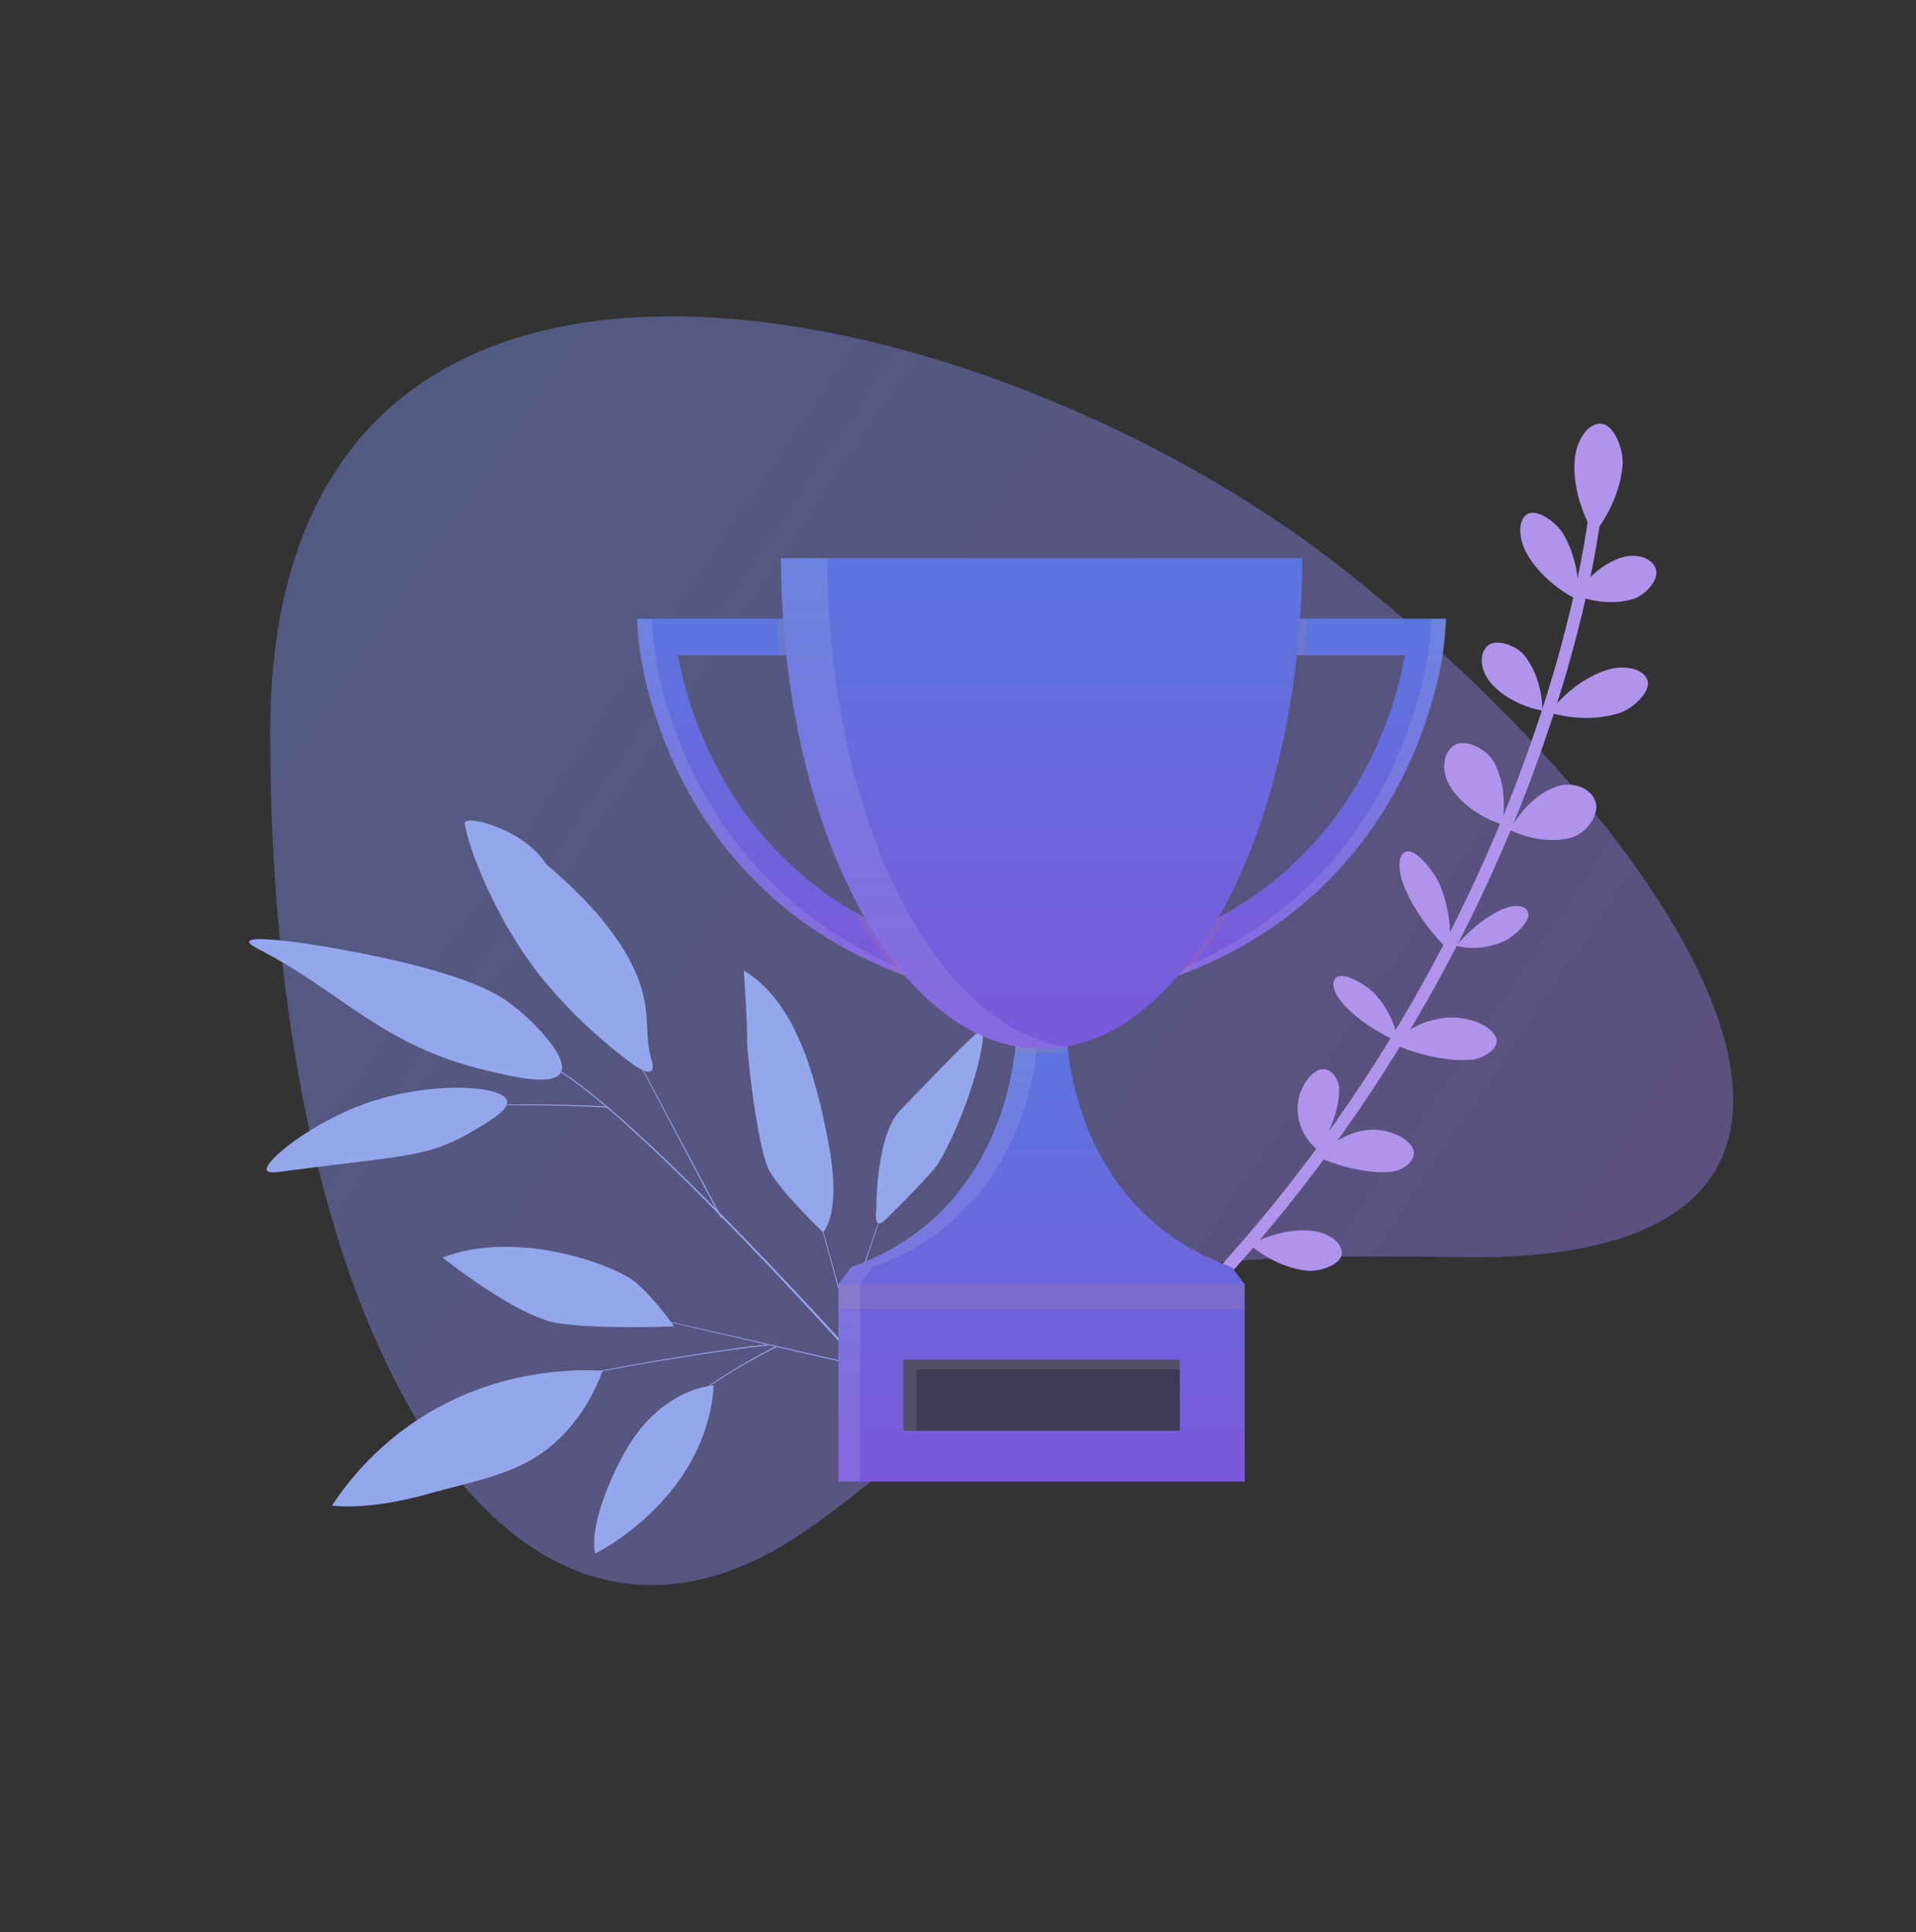 <svg width="814" height="821" viewBox="0 0 814 821" fill="none" xmlns="http://www.w3.org/2000/svg">
<rect x="0" y="0" width="814" height="821" fill="#333333" stroke="none"/>
<path d="M619.68 534.111C828.885 537.868 721.788 361.093 571.069 242.066C420.35 123.038 114.77 50.866 114.769 311.398C114.768 571.93 218.381 739.001 344.573 648.772C470.764 558.542 410.476 530.354 619.68 534.111Z" fill="url(#paint0_linear)" fill-opacity="0.4"/>
<path d="M434.858 622.645C653.464 453.193 679.762 222.216 680.001 219.91L674.779 219.357C674.544 221.651 648.408 450.489 431.639 618.496L434.858 622.645Z" fill="#B094EC"/>
<path d="M677.199 226.763C677.199 226.763 688.276 213.885 689.356 197.188C689.759 191.149 685.878 180.401 680.245 180.031C674.622 179.661 669.561 187.055 668.973 195.852C667.891 212.554 677.199 226.763 677.199 226.763Z" fill="#B094EC"/>
<path d="M670.638 255.032C670.638 255.032 671.917 239.941 664.156 226.86C661.345 222.121 653.095 215.941 648.915 218.423C644.734 220.891 644.919 228.932 649.008 235.834C656.769 248.91 670.638 255.032 670.638 255.032Z" fill="#B094EC"/>
<path d="M655.295 301.919C655.295 301.919 655.628 288.003 647.34 278.138C644.328 274.569 635.986 271.056 632.076 274.323C628.198 277.596 628.849 284.793 633.218 289.984C641.511 299.849 655.295 301.919 655.295 301.919Z" fill="#B094EC"/>
<path d="M669.415 252.935C669.415 252.935 682.15 258.361 694.32 254.341C698.736 252.874 705.044 246.475 703.457 241.691C701.867 236.899 694.97 234.85 688.562 236.975C676.397 240.998 669.415 252.935 669.415 252.935Z" fill="#B094EC"/>
<path d="M531.122 528.933C531.122 528.933 541.556 538.523 555.471 539.892C560.519 540.382 569.587 537.425 570.038 532.73C570.501 528.042 564.468 523.608 557.137 522.896C543.228 521.535 531.122 528.933 531.122 528.933Z" fill="#B094EC"/>
<path d="M658.28 302.75C658.28 302.75 673.33 307.794 688.2 302.874C693.59 301.095 701.549 293.971 699.894 288.972C698.229 284.004 690.049 282.21 682.211 284.808C667.339 289.729 658.28 302.75 658.28 302.75Z" fill="#B094EC"/>
<path d="M641.461 352.638C641.461 352.638 655.535 359.848 668.531 355.543C673.241 353.987 679.796 346.522 677.841 340.609C675.883 334.706 668.308 331.912 661.459 334.165C648.456 338.467 641.461 352.638 641.461 352.638Z" fill="#B094EC"/>
<path d="M638.158 350.316C638.158 350.316 641.432 335.091 634.218 323.023C631.607 318.66 623.008 313.551 617.971 316.567C612.924 319.581 612.153 327.57 615.957 333.924C623.178 345.983 638.158 350.316 638.158 350.316Z" fill="#B094EC"/>
<path d="M593.789 442.534C593.789 442.534 593.216 432.327 584.24 422.436C580.991 418.858 572.378 413.629 568.684 414.835C564.98 416.029 566.126 421.572 570.84 426.784C579.818 436.669 593.789 442.534 593.789 442.534Z" fill="#B094EC"/>
<path d="M618.634 401.803C618.634 401.803 627.775 404.771 638.743 400.014C642.713 398.281 649.461 392.258 649.331 388.499C649.189 384.724 644.024 383.858 638.239 386.369C627.286 391.121 618.634 401.803 618.634 401.803Z" fill="#B094EC"/>
<path d="M560.305 488.915C560.305 488.915 569.069 474.938 568.947 462.716C568.915 458.292 564.886 452.481 559.996 454.74C555.118 456.995 551.195 464.456 551.258 470.886C551.367 483.095 560.305 488.915 560.305 488.915Z" fill="#B094EC"/>
<path d="M591.755 443.548C591.755 443.548 609.326 451.502 624.871 450.275C630.513 449.819 638.009 445.042 635.271 440.103C632.534 435.163 623.157 431.731 614.961 432.377C599.405 433.612 591.755 443.548 591.755 443.548Z" fill="#B094EC"/>
<path d="M560.759 491.953C560.759 491.953 577.423 499.454 591.429 497.798C596.5 497.209 602.884 492.231 599.955 487.343C597.016 482.469 588.186 479.272 580.818 480.141C566.804 481.789 560.759 491.953 560.759 491.953Z" fill="#B094EC"/>
<path d="M615.596 403.884C615.596 403.884 618.011 391.113 611.742 376.026C609.474 370.565 602.192 361.362 598.056 361.676C593.904 361.983 593.435 369.182 596.744 377.123C603.011 392.208 615.596 403.884 615.596 403.884Z" fill="#B094EC"/>
<path d="M269.075 452.308C259.254 445.116 245.508 433.79 231.842 417.468C210.574 392.067 198.56 358.853 197.42 349.789C196.934 345.922 221.948 351.726 231.752 366.784C232.858 368.483 265.11 392.66 272.89 421.218C276.073 432.905 273.834 440.073 276.768 450.248C277.052 451.234 277.907 454.057 276.727 455.025C275.232 456.252 271.286 453.822 269.075 452.308Z" fill="#94A7EC"/>
<path d="M315.981 412.346C315.981 412.346 317.773 438.323 317.383 441.348C316.993 444.373 321.695 487.966 326.8 497.297C331.904 506.627 349.655 523.526 349.655 523.526C349.655 523.526 357.834 516.322 351.906 485.212C345.977 454.101 337.037 424.935 315.981 412.346Z" fill="#94A7EC"/>
<path d="M372.325 513.464C372.325 513.464 372.052 482.474 382.408 471.793C392.765 461.111 411.129 441.675 416.273 437.934C416.558 437.726 416.801 437.658 417.001 437.718C419.787 438.55 413.031 469.101 398.87 493.969C398.869 493.969 396.297 498.486 376.222 518.135C375.627 518.717 374.156 520.129 373.156 519.714C371.739 519.126 372.103 515.221 372.325 513.464Z" fill="#94A7EC"/>
<path d="M188.009 534.283C188.009 534.283 219.251 559.249 236.63 562.081C254.009 564.914 286.385 563.51 286.385 563.51C286.385 563.51 278.844 552.464 270.275 545.021C261.705 537.577 220.025 522.023 188.009 534.283Z" fill="#94A7EC"/>
<path d="M303.136 588.626C303.136 588.626 279.842 589.505 264.397 618.838C248.953 648.171 252.865 660.049 252.865 660.049C252.865 660.049 273.331 650.091 288.344 629.209C303.358 608.326 303.136 588.626 303.136 588.626Z" fill="#94A7EC"/>
<path d="M256.031 582.335C243.183 581.705 209.809 581.835 177.204 603.357C158.963 615.398 147.564 629.775 141.044 639.64C141.044 639.64 155.425 642.145 182.283 634.594C203.992 628.491 221.16 626.17 235.983 612.737C247.467 602.329 253.159 590.201 256.031 582.335Z" fill="#94A7EC"/>
<path d="M105.829 400.042C106.62 396.771 139.301 401.749 164.036 407.211C201.378 415.457 212.325 422.98 217.05 426.567C228.37 435.162 241.617 449.758 238.213 455.781C234.962 461.534 217.672 457.431 206.93 454.881C162.08 444.237 145.603 421.729 110.3 403.489C108.617 402.619 105.578 401.08 105.829 400.042Z" fill="#94A7EC"/>
<path d="M113.392 497.264C111.646 493.67 132.087 477.19 154.854 469.009C182.138 459.204 213.84 460.934 215.456 467.777C216.342 471.531 208.066 476.339 199.476 481.329C181.226 491.931 171.148 490.89 119.884 497.713C117.175 498.074 113.995 498.504 113.392 497.264Z" fill="#94A7EC"/>
<path d="M374.626 548.904C383.072 537.193 392.383 532.188 397.782 529.951C421.9 519.959 453.362 529.836 476.828 554.885C469.51 555.575 462.193 556.265 454.875 556.955C397.116 552.107 374.253 551.306 372.102 552.81C372.016 552.871 370.94 553.651 374.626 548.904Z" fill="#94A7EC"/>
<path d="M306.201 517.481L284.078 475.639L273.016 454.718L267.486 444.258L264.721 439.028C263.789 437.292 262.902 435.522 261.921 433.824C259.881 430.458 257.574 427.253 255.238 424.079C252.892 420.908 250.486 417.783 248.059 414.674C243.203 408.456 238.251 402.313 233.289 396.18L218.398 377.78C215.928 374.704 213.47 371.618 211.051 368.501C209.846 366.94 208.645 365.375 207.48 363.783C206.314 362.193 205.155 360.592 204.173 358.88C205.16 360.589 206.323 362.187 207.492 363.774C208.662 365.362 209.867 366.924 211.077 368.482C213.503 371.592 215.969 374.671 218.448 377.74L233.388 396.1C238.366 402.22 243.335 408.35 248.209 414.556C250.645 417.66 253.06 420.78 255.416 423.946C257.763 427.118 260.08 430.318 262.139 433.694C263.136 435.41 264.021 437.166 264.958 438.903L267.736 444.126L273.292 454.574L284.402 475.468L306.624 517.257L306.201 517.481Z" fill="#94A7EC"/>
<path d="M364.754 578.893L343.25 500.576C339.692 487.517 336.107 474.46 332.948 461.296C332.169 458.003 331.419 454.702 330.732 451.388C330.065 448.071 329.421 444.743 329.085 441.372C328.882 439.686 329.014 437.985 328.904 436.301C328.819 434.612 328.482 432.943 328.031 431.316C327.569 429.69 326.939 428.111 326.153 426.613C325.361 425.121 324.448 423.681 323.333 422.406C324.451 423.678 325.37 425.115 326.166 426.606C326.957 428.103 327.592 429.682 328.06 431.308C328.516 432.935 328.859 434.605 328.949 436.298C329.063 437.989 328.937 439.685 329.144 441.366C329.49 444.731 330.143 448.057 330.82 451.37C331.516 454.68 332.276 457.978 333.065 461.268C336.261 474.42 339.884 487.464 343.48 500.513L365.215 578.765L364.754 578.893Z" fill="#94A7EC"/>
<path d="M357.809 550.079C359.995 547.759 361.968 545.212 363.736 542.55C364.617 541.213 365.426 539.833 366.179 538.422L366.711 537.348C366.893 536.992 367.063 536.631 367.217 536.262L367.696 535.164L368.115 534.043C370.213 527.98 372.231 521.875 374.378 515.822C375.444 512.792 376.54 509.772 377.672 506.765C378.807 503.761 379.974 500.766 381.273 497.826C381.608 497.095 381.94 496.363 382.287 495.638C382.654 494.923 383.008 494.201 383.394 493.496L385.668 489.25L390.218 480.755L385.722 489.278L383.473 493.539C383.091 494.246 382.744 494.968 382.382 495.684C382.039 496.409 381.712 497.143 381.383 497.874C380.104 500.818 378.956 503.818 377.84 506.828C376.727 509.84 375.651 512.865 374.603 515.901C372.495 521.968 370.519 528.073 368.453 534.163L368.036 535.301L367.559 536.413C367.406 536.787 367.236 537.153 367.055 537.514L366.524 538.601C365.774 540.029 364.966 541.427 364.087 542.779C362.318 545.476 360.359 548.041 358.152 550.413L357.809 550.079Z" fill="#94A7EC"/>
<path d="M360.838 558.314C364.739 555.707 368.718 553.23 372.76 550.855C376.811 548.498 380.932 546.25 385.197 544.297C386.253 543.786 387.35 543.368 388.429 542.908C388.97 542.682 389.53 542.502 390.081 542.297C390.633 542.101 391.18 541.887 391.75 541.742L393.445 541.261L395.16 540.87C396.305 540.624 397.453 540.383 398.608 540.181C400.914 539.764 403.236 539.435 405.568 539.206C407.9 538.981 410.245 538.844 412.587 538.905C410.245 538.864 407.903 539.022 405.575 539.266C403.246 539.514 400.929 539.862 398.629 540.298C397.478 540.51 396.334 540.76 395.192 541.016L393.484 541.42L391.803 541.913C391.238 542.062 390.695 542.28 390.146 542.481C389.6 542.689 389.045 542.872 388.507 543.101C387.436 543.57 386.346 543.995 385.297 544.514C381.06 546.498 376.966 548.777 372.942 551.164C368.929 553.569 364.973 556.079 361.108 558.709L360.838 558.314Z" fill="#94A7EC"/>
<path d="M325.948 571.764C325.011 571.772 324.017 571.894 323.051 571.985C322.079 572.09 321.106 572.197 320.135 572.318C318.191 572.55 316.249 572.805 314.307 573.065C310.425 573.585 306.546 574.139 302.669 574.708C294.917 575.852 287.176 577.071 279.446 578.359C271.717 579.648 264.001 581.017 256.303 582.483C248.611 583.97 240.93 585.535 233.32 587.393C229.519 588.333 225.728 589.33 222.012 590.557C218.292 591.77 214.736 593.433 211.199 595.107C204.139 598.502 197.24 602.223 190.387 606.018C176.7 613.648 163.215 621.636 149.86 629.833C163.191 621.599 176.655 613.572 190.323 605.903C197.166 602.088 204.056 598.347 211.113 594.929C214.648 593.244 218.204 591.566 221.939 590.34C225.663 589.1 229.455 588.093 233.258 587.143C240.871 585.265 248.552 583.682 256.244 582.176C263.941 580.691 271.656 579.304 279.386 577.997C287.115 576.689 294.855 575.452 302.607 574.29C306.484 573.711 310.363 573.148 314.247 572.618C316.189 572.354 318.132 572.094 320.079 571.857C321.051 571.734 322.026 571.624 323.001 571.517C323.985 571.423 324.94 571.297 325.964 571.285L325.948 571.764Z" fill="#94A7EC"/>
<path d="M365.046 580.414C337.44 573.988 309.833 567.567 282.204 561.244L271.837 558.898L266.649 557.751L264.047 557.211C263.175 557.004 262.336 556.724 261.491 556.452C258.125 555.336 254.799 554.118 251.472 552.898L241.515 549.181C228.259 544.169 215.045 539.05 201.847 533.891C215.06 539.012 228.289 544.093 241.558 549.065L251.525 552.753C254.855 553.962 258.186 555.171 261.549 556.276C262.391 556.544 263.235 556.821 264.088 557.022L266.691 557.554L271.884 558.687L282.258 561.005C309.906 567.252 337.531 573.598 365.154 579.948L365.046 580.414Z" fill="#94A7EC"/>
<path d="M329.672 572.407C321.738 576.47 313.961 580.869 306.426 585.639C302.665 588.033 298.967 590.531 295.408 593.214C291.867 595.91 288.408 598.761 285.453 602.09C284.72 602.925 284.024 603.793 283.398 604.709C282.776 605.623 282.234 606.602 281.648 607.551C280.492 609.46 279.316 611.355 278.14 613.25C275.786 617.038 273.425 620.823 271.17 624.67C268.921 628.519 266.757 632.426 264.93 636.494C264.022 638.529 263.2 640.606 262.577 642.747C261.962 644.882 261.524 647.104 261.649 649.336C261.514 647.104 261.941 644.878 262.547 642.738C263.161 640.593 263.973 638.509 264.872 636.469C266.683 632.388 268.829 628.469 271.062 624.607C273.299 620.747 275.644 616.951 277.98 613.151C279.148 611.251 280.314 609.351 281.46 607.438C282.042 606.487 282.575 605.51 283.205 604.577C283.833 603.649 284.532 602.77 285.266 601.927C288.227 598.562 291.683 595.689 295.223 592.971C298.779 590.265 302.473 587.747 306.23 585.333C313.759 580.522 321.519 576.088 329.456 571.98L329.672 572.407Z" fill="#94A7EC"/>
<path d="M258.142 470.543C246.88 469.92 235.596 469.613 224.314 469.573C213.033 469.551 201.743 469.798 190.495 470.683C184.874 471.139 179.262 471.759 173.708 472.735C172.315 472.958 170.94 473.267 169.558 473.548C168.867 473.684 168.188 473.876 167.502 474.037C166.819 474.208 166.13 474.361 165.459 474.575C162.726 475.279 160.131 476.399 157.515 477.451C152.298 479.596 147.142 481.892 142.1 484.422C139.589 485.706 137.097 487.029 134.664 488.456C133.451 489.175 132.245 489.907 131.068 490.684C129.889 491.456 128.725 492.256 127.636 493.153C128.721 492.252 129.884 491.448 131.06 490.671C132.234 489.89 133.438 489.154 134.648 488.43C137.077 486.995 139.565 485.662 142.073 484.369C147.108 481.82 152.258 479.504 157.469 477.341C160.079 476.28 162.679 475.148 165.418 474.431C166.09 474.215 166.78 474.059 167.464 473.885C168.151 473.721 168.83 473.526 169.523 473.388C170.906 473.101 172.283 472.787 173.676 472.558C179.235 471.561 184.851 470.921 190.475 470.445C201.73 469.519 213.026 469.232 224.314 469.214C235.604 469.214 246.892 469.482 258.17 470.065L258.142 470.543Z" fill="#94A7EC"/>
<path d="M365.425 579.907C349.311 561.965 332.885 544.291 316.158 526.912C307.789 518.227 299.331 509.627 290.741 501.162C282.149 492.7 273.424 484.367 264.431 476.333C259.928 472.325 255.361 468.386 250.651 464.623C245.937 460.876 241.114 457.228 235.909 454.205C235.258 453.827 234.59 453.483 233.931 453.123C233.25 452.807 232.59 452.442 231.894 452.166C230.521 451.573 229.094 451.051 227.697 450.49L219.273 447.178L202.424 440.553L135.031 414.056L202.51 440.33L219.38 446.898L227.814 450.182C229.219 450.741 230.629 451.251 232.029 451.85C232.736 452.129 233.402 452.493 234.091 452.81C234.756 453.171 235.431 453.516 236.087 453.893C241.333 456.917 246.177 460.557 250.913 464.296C255.643 468.049 260.229 471.978 264.75 475.975C273.778 483.988 282.535 492.297 291.161 500.736C299.783 509.177 308.274 517.753 316.674 526.414C333.467 543.745 349.953 561.367 366.139 579.27L365.425 579.907Z" fill="#94A7EC"/>
<path d="M614.323 262.885L613.701 271.231C613.609 272.364 611.44 299.348 595.443 330.883C581.715 357.931 555 393.159 504.564 412.958C500.629 414.512 496.544 415.962 492.31 417.309L487.587 402.501C499.443 398.775 510.863 393.786 521.651 387.62C547.358 372.794 567.346 351.633 581.285 324.402C588.68 309.904 593.95 294.42 596.934 278.424H539.552V262.885H614.323Z" fill="url(#paint1_linear)"/>
<path opacity="0.1" d="M498.387 412.968C548.814 393.169 575.538 357.949 589.256 330.902C605.254 299.366 607.432 272.401 607.515 271.249L608.137 262.904H614.543L613.921 271.249C613.838 272.383 611.66 299.366 595.663 330.902C581.935 357.949 555.221 393.169 504.794 412.968C500.858 414.521 496.77 415.975 492.53 417.328L491.908 415.381C494.116 414.595 496.276 413.79 498.387 412.968Z" fill="white"/>
<path d="M397.423 402.501L392.701 417.309C388.46 415.956 384.372 414.503 380.437 412.949C330.01 393.15 303.287 357.931 289.568 330.883C273.57 299.348 271.392 272.382 271.31 271.231L270.688 262.885H345.422V278.424H288.03C291.03 294.422 296.316 309.906 303.726 324.402C317.664 351.633 337.643 372.794 363.35 387.611C374.139 393.783 385.563 398.775 397.423 402.501V402.501Z" fill="url(#paint2_linear)"/>
<path opacity="0.1" d="M386.606 412.968C336.179 393.169 309.455 357.949 295.736 330.902C279.739 299.366 277.561 272.401 277.478 271.249L276.856 262.904H270.45L271.072 271.249C271.154 272.383 273.333 299.366 289.33 330.902C303.058 357.949 329.772 393.169 380.199 412.968C384.135 414.521 388.222 415.975 392.463 417.328L393.085 415.381C390.883 414.595 388.723 413.79 386.606 412.968Z" fill="white"/>
<path d="M528.835 545.645V629.439H356.167V545.645L361.658 538.333C417.612 518.497 428.952 466.77 431.212 446.304C431.548 443.475 431.741 440.632 431.789 437.784H453.14C453.188 440.632 453.38 443.475 453.717 446.304C456.014 466.77 467.353 518.516 523.271 538.333L528.835 545.645Z" fill="url(#paint3_linear)"/>
<path opacity="0.1" d="M528.835 545.645H356.167V556.157H528.835V545.645Z" fill="#F9A21E"/>
<path opacity="0.1" d="M370.81 538.333C426.764 518.497 438.103 466.77 440.364 446.304C440.7 443.475 440.893 440.632 440.941 437.784H431.789C431.741 440.632 431.548 443.475 431.212 446.304C428.915 466.77 417.576 518.516 361.658 538.333L356.167 545.645V629.439H365.318V545.645L370.81 538.333Z" fill="white"/>
<path opacity="0.1" d="M329.937 262.885H345.422V278.424H331.31C330.755 273.305 330.297 268.126 329.937 262.885Z" fill="#F9A21E"/>
<path opacity="0.1" d="M397.423 402.501L392.7 417.309C388.46 415.956 384.372 414.502 380.437 412.949C373.963 405.053 368.243 396.57 363.35 387.61C374.139 393.782 385.562 398.775 397.423 402.501Z" fill="#F9A21E"/>
<path opacity="0.1" d="M487.579 402.501C499.434 398.775 510.854 393.785 521.642 387.62C516.747 396.58 511.026 405.066 504.555 412.967C500.62 414.521 496.535 415.972 492.301 417.318L487.579 402.501Z" fill="#F9A21E"/>
<path opacity="0.1" d="M555.055 262.885C554.695 268.126 554.238 273.305 553.683 278.424H539.58V262.885H555.055Z" fill="#F9A21E"/>
<path opacity="0.1" d="M453.753 446.304C446.321 447.742 438.681 447.742 431.249 446.304C431.585 443.475 431.777 440.632 431.825 437.784H453.176C453.224 440.632 453.417 443.475 453.753 446.304V446.304Z" fill="#F9A21E"/>
<path d="M331.768 237.145C332.161 352.373 381.581 445.554 442.506 445.554C503.43 445.554 552.841 352.373 553.244 237.145H331.768Z" fill="url(#paint4_linear)"/>
<path opacity="0.1" d="M351.444 237.145H331.768C332.161 352.373 381.581 445.554 442.506 445.554C445.802 445.548 449.093 445.27 452.344 444.722C396.023 435.325 351.819 346.102 351.444 237.145Z" fill="white"/>
<path d="M501.224 577.72H383.778V607.885H501.224V577.72Z" fill="#3F3D56"/>
<path opacity="0.1" d="M389.269 581.834H501.224V577.72H383.778V607.885H389.269V581.834Z" fill="white"/>
<defs>
<linearGradient id="paint0_linear" x1="729.32" y1="593.753" x2="69.677" y2="147.145" gradientUnits="userSpaceOnUse">
<stop stop-color="#9878F0"/>
<stop offset="1" stop-color="#7D98F9"/>
</linearGradient>
<linearGradient id="paint1_linear" x1="550.955" y1="262.885" x2="550.955" y2="417.309" gradientUnits="userSpaceOnUse">
<stop stop-color="#5B76DE"/>
<stop offset="1" stop-color="#7B58DB"/>
</linearGradient>
<linearGradient id="paint2_linear" x1="334.055" y1="262.885" x2="334.055" y2="417.309" gradientUnits="userSpaceOnUse">
<stop stop-color="#5B76DE"/>
<stop offset="1" stop-color="#7B58DB"/>
</linearGradient>
<linearGradient id="paint3_linear" x1="442.501" y1="437.784" x2="442.501" y2="629.439" gradientUnits="userSpaceOnUse">
<stop stop-color="#5B76DE"/>
<stop offset="1" stop-color="#7B58DB"/>
</linearGradient>
<linearGradient id="paint4_linear" x1="442.506" y1="237.145" x2="442.506" y2="445.554" gradientUnits="userSpaceOnUse">
<stop stop-color="#5B76DE"/>
<stop offset="1" stop-color="#7B58DB"/>
</linearGradient>
</defs>
</svg>
